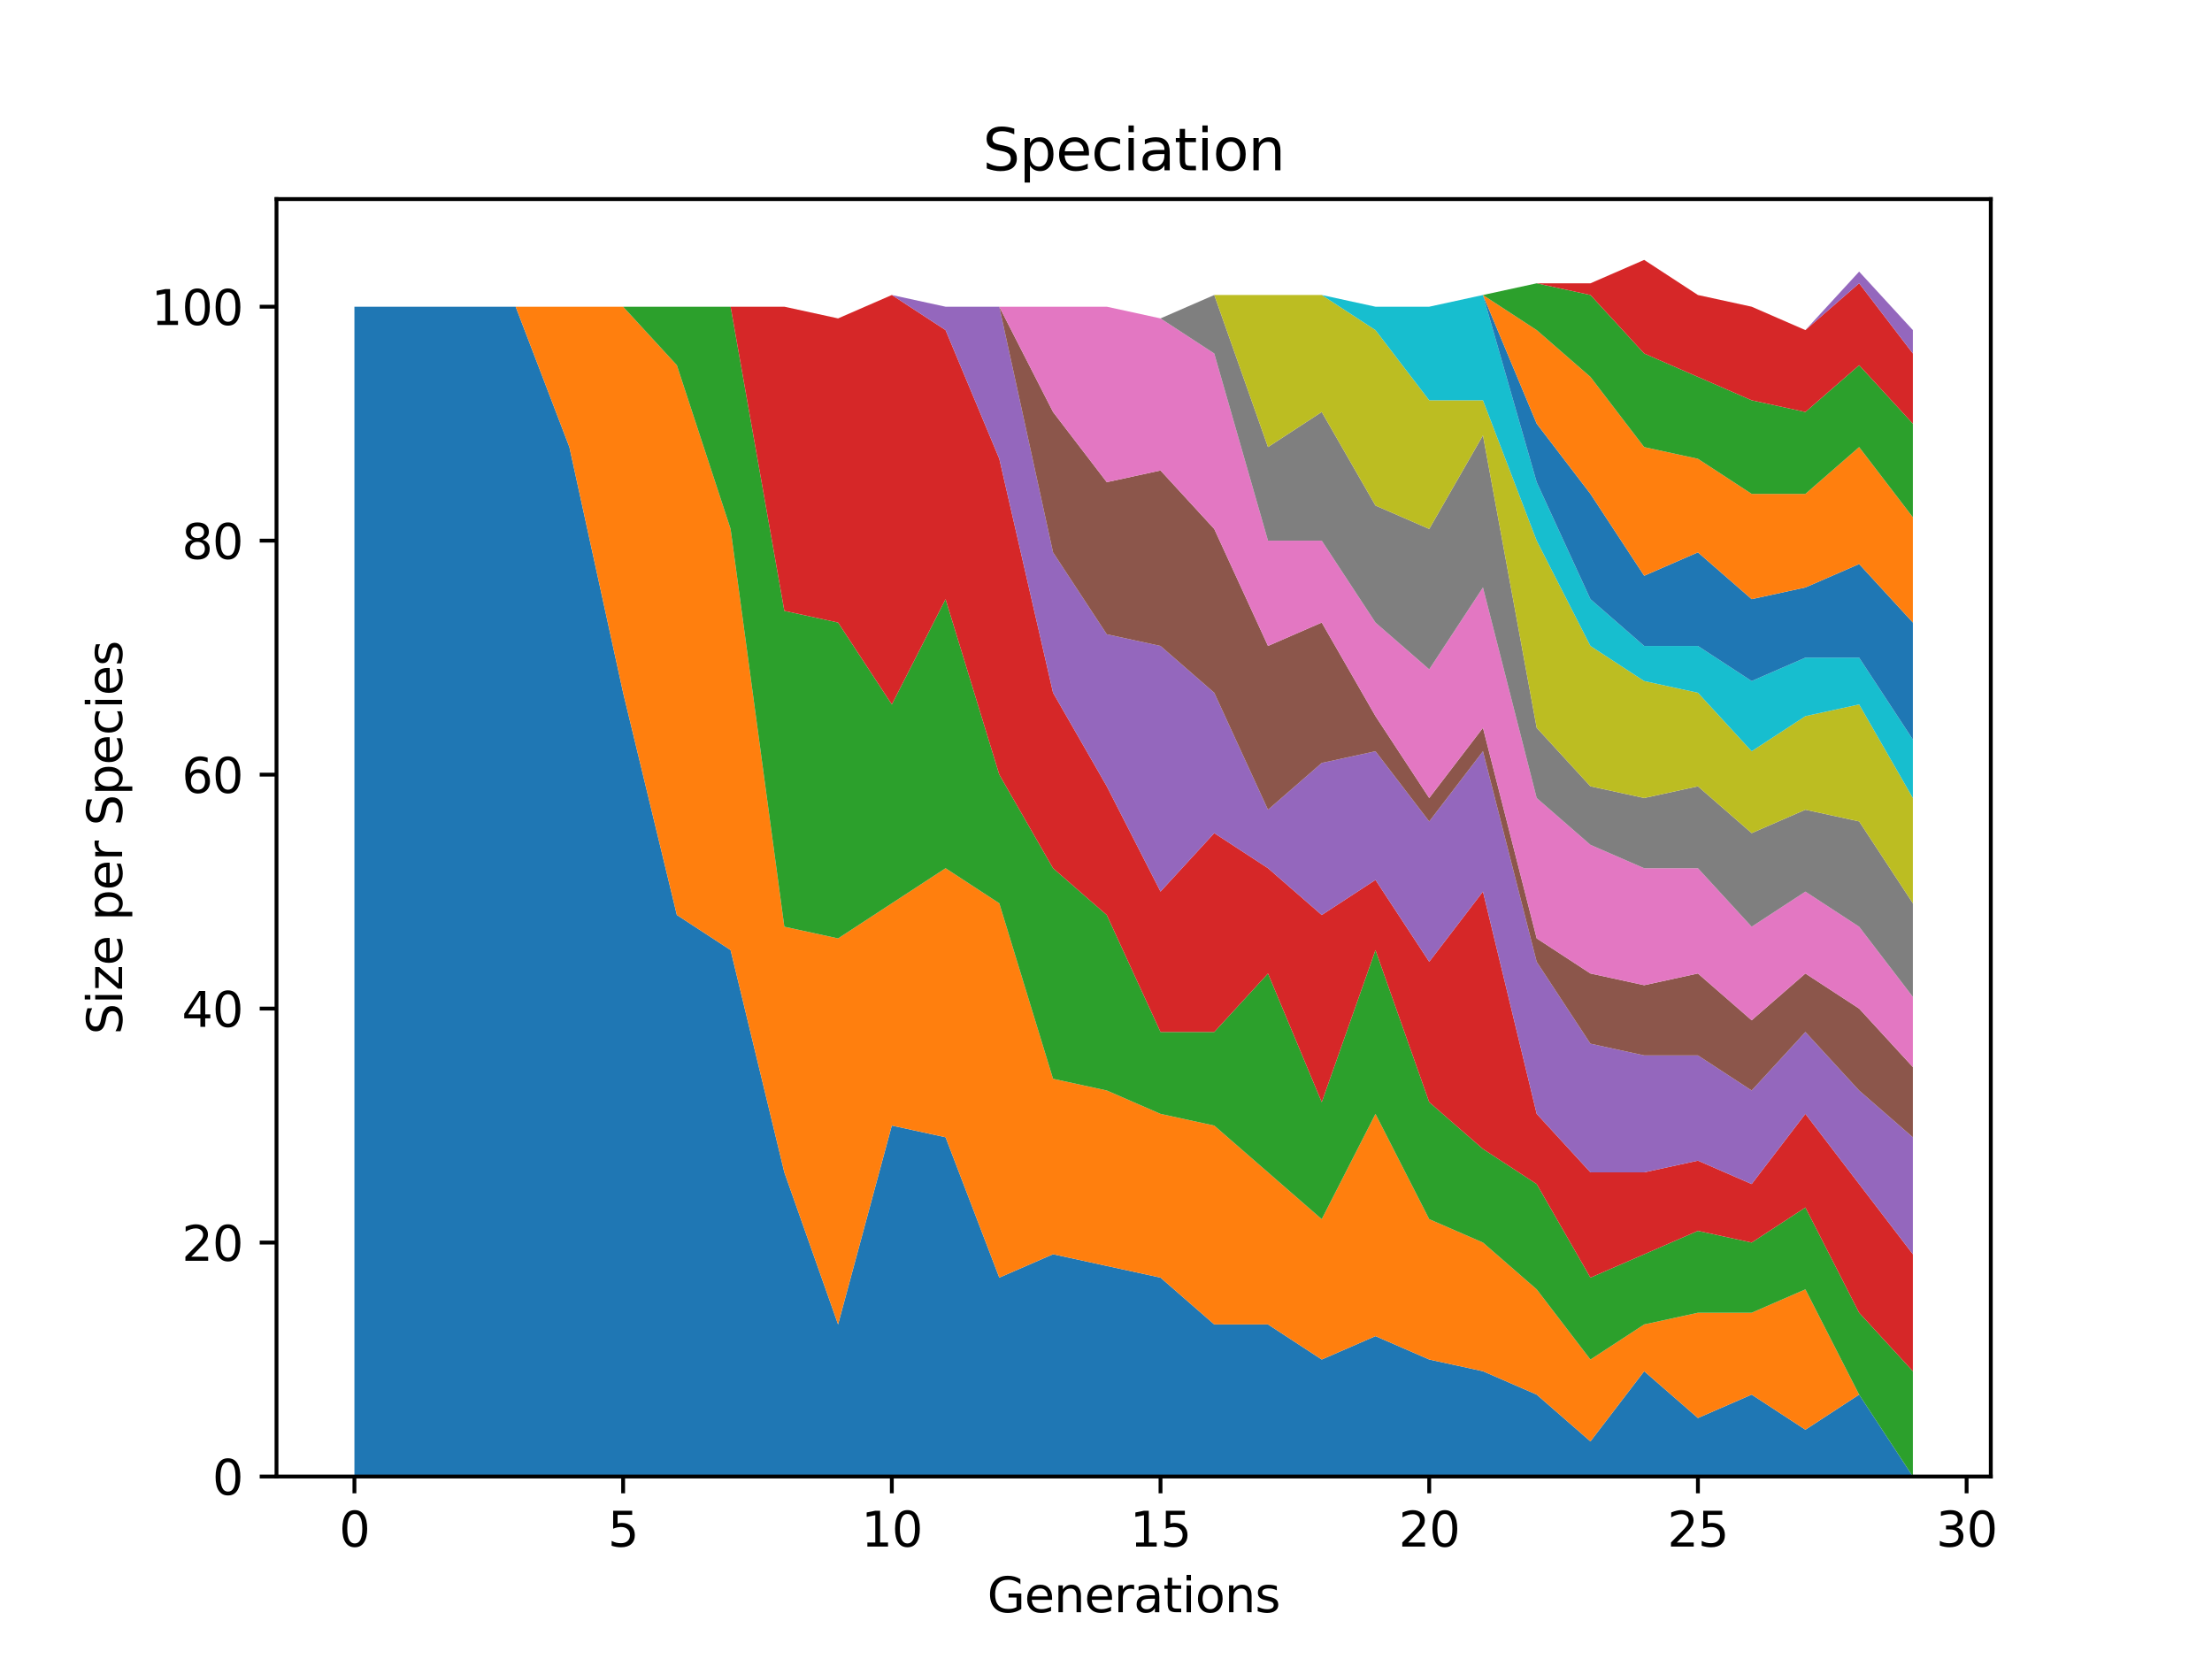 <?xml version="1.0" encoding="utf-8" standalone="no"?>
<!DOCTYPE svg PUBLIC "-//W3C//DTD SVG 1.1//EN"
  "http://www.w3.org/Graphics/SVG/1.1/DTD/svg11.dtd">
<svg height="345.6pt" version="1.1" viewBox="0 0 460.8 345.6" width="460.8pt" xmlns="http://www.w3.org/2000/svg" xmlns:xlink="http://www.w3.org/1999/xlink">
 <defs>
  <style type="text/css">*{stroke-linecap:butt;stroke-linejoin:round;}</style>
 </defs>
 <g id="figure_1">
  <g id="patch_1">
   <path d="M 0 345.6 
L 460.8 345.6 
L 460.8 0 
L 0 0 
z
" style="fill:#ffffff;"/>
  </g>
  <g id="axes_1">
   <g id="patch_2">
    <path d="M 57.6 307.584 
L 414.72 307.584 
L 414.72 41.472 
L 57.6 41.472 
z
" style="fill:#ffffff;"/>
   </g>
   <g id="PolyCollection_1">
    <path clip-path="url(#p9def21b9bf)" d="M 73.833 63.892 
L 73.833 307.584 
L 85.028 307.584 
L 96.223 307.584 
L 107.418 307.584 
L 118.613 307.584 
L 129.808 307.584 
L 141.003 307.584 
L 152.198 307.584 
L 163.393 307.584 
L 174.588 307.584 
L 185.783 307.584 
L 196.978 307.584 
L 208.173 307.584 
L 219.368 307.584 
L 230.563 307.584 
L 241.757 307.584 
L 252.952 307.584 
L 264.147 307.584 
L 275.342 307.584 
L 286.537 307.584 
L 297.732 307.584 
L 308.927 307.584 
L 320.122 307.584 
L 331.317 307.584 
L 342.512 307.584 
L 353.707 307.584 
L 364.902 307.584 
L 376.097 307.584 
L 387.292 307.584 
L 398.487 307.584 
L 398.487 307.584 
L 398.487 307.584 
L 387.292 290.526 
L 376.097 297.836 
L 364.902 290.526 
L 353.707 295.399 
L 342.512 285.652 
L 331.317 300.273 
L 320.122 290.526 
L 308.927 285.652 
L 297.732 283.215 
L 286.537 278.341 
L 275.342 283.215 
L 264.147 275.904 
L 252.952 275.904 
L 241.757 266.156 
L 230.563 263.719 
L 219.368 261.282 
L 208.173 266.156 
L 196.978 236.913 
L 185.783 234.476 
L 174.588 275.904 
L 163.393 244.224 
L 152.198 197.922 
L 141.003 190.612 
L 129.808 144.31 
L 118.613 93.135 
L 107.418 63.892 
L 96.223 63.892 
L 85.028 63.892 
L 73.833 63.892 
z
" style="fill:#1f77b4;"/>
   </g>
   <g id="PolyCollection_2">
    <path clip-path="url(#p9def21b9bf)" d="M 73.833 63.892 
L 73.833 63.892 
L 85.028 63.892 
L 96.223 63.892 
L 107.418 63.892 
L 118.613 93.135 
L 129.808 144.31 
L 141.003 190.612 
L 152.198 197.922 
L 163.393 244.224 
L 174.588 275.904 
L 185.783 234.476 
L 196.978 236.913 
L 208.173 266.156 
L 219.368 261.282 
L 230.563 263.719 
L 241.757 266.156 
L 252.952 275.904 
L 264.147 275.904 
L 275.342 283.215 
L 286.537 278.341 
L 297.732 283.215 
L 308.927 285.652 
L 320.122 290.526 
L 331.317 300.273 
L 342.512 285.652 
L 353.707 295.399 
L 364.902 290.526 
L 376.097 297.836 
L 387.292 290.526 
L 398.487 307.584 
L 398.487 307.584 
L 398.487 307.584 
L 387.292 290.526 
L 376.097 268.593 
L 364.902 273.467 
L 353.707 273.467 
L 342.512 275.904 
L 331.317 283.215 
L 320.122 268.593 
L 308.927 258.846 
L 297.732 253.972 
L 286.537 232.039 
L 275.342 253.972 
L 264.147 244.224 
L 252.952 234.476 
L 241.757 232.039 
L 230.563 227.166 
L 219.368 224.729 
L 208.173 188.175 
L 196.978 180.864 
L 185.783 188.175 
L 174.588 195.486 
L 163.393 193.049 
L 152.198 110.193 
L 141.003 76.076 
L 129.808 63.892 
L 118.613 63.892 
L 107.418 63.892 
L 96.223 63.892 
L 85.028 63.892 
L 73.833 63.892 
z
" style="fill:#ff7f0e;"/>
   </g>
   <g id="PolyCollection_3">
    <path clip-path="url(#p9def21b9bf)" d="M 73.833 63.892 
L 73.833 63.892 
L 85.028 63.892 
L 96.223 63.892 
L 107.418 63.892 
L 118.613 63.892 
L 129.808 63.892 
L 141.003 76.076 
L 152.198 110.193 
L 163.393 193.049 
L 174.588 195.486 
L 185.783 188.175 
L 196.978 180.864 
L 208.173 188.175 
L 219.368 224.729 
L 230.563 227.166 
L 241.757 232.039 
L 252.952 234.476 
L 264.147 244.224 
L 275.342 253.972 
L 286.537 232.039 
L 297.732 253.972 
L 308.927 258.846 
L 320.122 268.593 
L 331.317 283.215 
L 342.512 275.904 
L 353.707 273.467 
L 364.902 273.467 
L 376.097 268.593 
L 387.292 290.526 
L 398.487 307.584 
L 398.487 285.652 
L 398.487 285.652 
L 387.292 273.467 
L 376.097 251.535 
L 364.902 258.846 
L 353.707 256.409 
L 342.512 261.282 
L 331.317 266.156 
L 320.122 246.661 
L 308.927 239.35 
L 297.732 229.602 
L 286.537 197.922 
L 275.342 229.602 
L 264.147 202.796 
L 252.952 214.981 
L 241.757 214.981 
L 230.563 190.612 
L 219.368 180.864 
L 208.173 161.369 
L 196.978 124.815 
L 185.783 146.747 
L 174.588 129.689 
L 163.393 127.252 
L 152.198 63.892 
L 141.003 63.892 
L 129.808 63.892 
L 118.613 63.892 
L 107.418 63.892 
L 96.223 63.892 
L 85.028 63.892 
L 73.833 63.892 
z
" style="fill:#2ca02c;"/>
   </g>
   <g id="PolyCollection_4">
    <path clip-path="url(#p9def21b9bf)" d="M 73.833 63.892 
L 73.833 63.892 
L 85.028 63.892 
L 96.223 63.892 
L 107.418 63.892 
L 118.613 63.892 
L 129.808 63.892 
L 141.003 63.892 
L 152.198 63.892 
L 163.393 127.252 
L 174.588 129.689 
L 185.783 146.747 
L 196.978 124.815 
L 208.173 161.369 
L 219.368 180.864 
L 230.563 190.612 
L 241.757 214.981 
L 252.952 214.981 
L 264.147 202.796 
L 275.342 229.602 
L 286.537 197.922 
L 297.732 229.602 
L 308.927 239.35 
L 320.122 246.661 
L 331.317 266.156 
L 342.512 261.282 
L 353.707 256.409 
L 364.902 258.846 
L 376.097 251.535 
L 387.292 273.467 
L 398.487 285.652 
L 398.487 261.282 
L 398.487 261.282 
L 387.292 246.661 
L 376.097 232.039 
L 364.902 246.661 
L 353.707 241.787 
L 342.512 244.224 
L 331.317 244.224 
L 320.122 232.039 
L 308.927 185.738 
L 297.732 200.359 
L 286.537 183.301 
L 275.342 190.612 
L 264.147 180.864 
L 252.952 173.553 
L 241.757 185.738 
L 230.563 163.806 
L 219.368 144.31 
L 208.173 95.572 
L 196.978 68.766 
L 185.783 61.455 
L 174.588 66.329 
L 163.393 63.892 
L 152.198 63.892 
L 141.003 63.892 
L 129.808 63.892 
L 118.613 63.892 
L 107.418 63.892 
L 96.223 63.892 
L 85.028 63.892 
L 73.833 63.892 
z
" style="fill:#d62728;"/>
   </g>
   <g id="PolyCollection_5">
    <path clip-path="url(#p9def21b9bf)" d="M 73.833 63.892 
L 73.833 63.892 
L 85.028 63.892 
L 96.223 63.892 
L 107.418 63.892 
L 118.613 63.892 
L 129.808 63.892 
L 141.003 63.892 
L 152.198 63.892 
L 163.393 63.892 
L 174.588 66.329 
L 185.783 61.455 
L 196.978 68.766 
L 208.173 95.572 
L 219.368 144.31 
L 230.563 163.806 
L 241.757 185.738 
L 252.952 173.553 
L 264.147 180.864 
L 275.342 190.612 
L 286.537 183.301 
L 297.732 200.359 
L 308.927 185.738 
L 320.122 232.039 
L 331.317 244.224 
L 342.512 244.224 
L 353.707 241.787 
L 364.902 246.661 
L 376.097 232.039 
L 387.292 246.661 
L 398.487 261.282 
L 398.487 236.913 
L 398.487 236.913 
L 387.292 227.166 
L 376.097 214.981 
L 364.902 227.166 
L 353.707 219.855 
L 342.512 219.855 
L 331.317 217.418 
L 320.122 200.359 
L 308.927 156.495 
L 297.732 171.116 
L 286.537 156.495 
L 275.342 158.932 
L 264.147 168.679 
L 252.952 144.31 
L 241.757 134.562 
L 230.563 132.126 
L 219.368 115.067 
L 208.173 63.892 
L 196.978 63.892 
L 185.783 61.455 
L 174.588 66.329 
L 163.393 63.892 
L 152.198 63.892 
L 141.003 63.892 
L 129.808 63.892 
L 118.613 63.892 
L 107.418 63.892 
L 96.223 63.892 
L 85.028 63.892 
L 73.833 63.892 
z
" style="fill:#9467bd;"/>
   </g>
   <g id="PolyCollection_6">
    <path clip-path="url(#p9def21b9bf)" d="M 73.833 63.892 
L 73.833 63.892 
L 85.028 63.892 
L 96.223 63.892 
L 107.418 63.892 
L 118.613 63.892 
L 129.808 63.892 
L 141.003 63.892 
L 152.198 63.892 
L 163.393 63.892 
L 174.588 66.329 
L 185.783 61.455 
L 196.978 63.892 
L 208.173 63.892 
L 219.368 115.067 
L 230.563 132.126 
L 241.757 134.562 
L 252.952 144.31 
L 264.147 168.679 
L 275.342 158.932 
L 286.537 156.495 
L 297.732 171.116 
L 308.927 156.495 
L 320.122 200.359 
L 331.317 217.418 
L 342.512 219.855 
L 353.707 219.855 
L 364.902 227.166 
L 376.097 214.981 
L 387.292 227.166 
L 398.487 236.913 
L 398.487 222.292 
L 398.487 222.292 
L 387.292 210.107 
L 376.097 202.796 
L 364.902 212.544 
L 353.707 202.796 
L 342.512 205.233 
L 331.317 202.796 
L 320.122 195.486 
L 308.927 151.621 
L 297.732 166.242 
L 286.537 149.184 
L 275.342 129.689 
L 264.147 134.562 
L 252.952 110.193 
L 241.757 98.009 
L 230.563 100.446 
L 219.368 85.824 
L 208.173 63.892 
L 196.978 63.892 
L 185.783 61.455 
L 174.588 66.329 
L 163.393 63.892 
L 152.198 63.892 
L 141.003 63.892 
L 129.808 63.892 
L 118.613 63.892 
L 107.418 63.892 
L 96.223 63.892 
L 85.028 63.892 
L 73.833 63.892 
z
" style="fill:#8c564b;"/>
   </g>
   <g id="PolyCollection_7">
    <path clip-path="url(#p9def21b9bf)" d="M 73.833 63.892 
L 73.833 63.892 
L 85.028 63.892 
L 96.223 63.892 
L 107.418 63.892 
L 118.613 63.892 
L 129.808 63.892 
L 141.003 63.892 
L 152.198 63.892 
L 163.393 63.892 
L 174.588 66.329 
L 185.783 61.455 
L 196.978 63.892 
L 208.173 63.892 
L 219.368 85.824 
L 230.563 100.446 
L 241.757 98.009 
L 252.952 110.193 
L 264.147 134.562 
L 275.342 129.689 
L 286.537 149.184 
L 297.732 166.242 
L 308.927 151.621 
L 320.122 195.486 
L 331.317 202.796 
L 342.512 205.233 
L 353.707 202.796 
L 364.902 212.544 
L 376.097 202.796 
L 387.292 210.107 
L 398.487 222.292 
L 398.487 207.67 
L 398.487 207.67 
L 387.292 193.049 
L 376.097 185.738 
L 364.902 193.049 
L 353.707 180.864 
L 342.512 180.864 
L 331.317 175.99 
L 320.122 166.242 
L 308.927 122.378 
L 297.732 139.436 
L 286.537 129.689 
L 275.342 112.63 
L 264.147 112.63 
L 252.952 73.639 
L 241.757 66.329 
L 230.563 63.892 
L 219.368 63.892 
L 208.173 63.892 
L 196.978 63.892 
L 185.783 61.455 
L 174.588 66.329 
L 163.393 63.892 
L 152.198 63.892 
L 141.003 63.892 
L 129.808 63.892 
L 118.613 63.892 
L 107.418 63.892 
L 96.223 63.892 
L 85.028 63.892 
L 73.833 63.892 
z
" style="fill:#e377c2;"/>
   </g>
   <g id="PolyCollection_8">
    <path clip-path="url(#p9def21b9bf)" d="M 73.833 63.892 
L 73.833 63.892 
L 85.028 63.892 
L 96.223 63.892 
L 107.418 63.892 
L 118.613 63.892 
L 129.808 63.892 
L 141.003 63.892 
L 152.198 63.892 
L 163.393 63.892 
L 174.588 66.329 
L 185.783 61.455 
L 196.978 63.892 
L 208.173 63.892 
L 219.368 63.892 
L 230.563 63.892 
L 241.757 66.329 
L 252.952 73.639 
L 264.147 112.63 
L 275.342 112.63 
L 286.537 129.689 
L 297.732 139.436 
L 308.927 122.378 
L 320.122 166.242 
L 331.317 175.99 
L 342.512 180.864 
L 353.707 180.864 
L 364.902 193.049 
L 376.097 185.738 
L 387.292 193.049 
L 398.487 207.67 
L 398.487 188.175 
L 398.487 188.175 
L 387.292 171.116 
L 376.097 168.679 
L 364.902 173.553 
L 353.707 163.806 
L 342.512 166.242 
L 331.317 163.806 
L 320.122 151.621 
L 308.927 90.698 
L 297.732 110.193 
L 286.537 105.319 
L 275.342 85.824 
L 264.147 93.135 
L 252.952 61.455 
L 241.757 66.329 
L 230.563 63.892 
L 219.368 63.892 
L 208.173 63.892 
L 196.978 63.892 
L 185.783 61.455 
L 174.588 66.329 
L 163.393 63.892 
L 152.198 63.892 
L 141.003 63.892 
L 129.808 63.892 
L 118.613 63.892 
L 107.418 63.892 
L 96.223 63.892 
L 85.028 63.892 
L 73.833 63.892 
z
" style="fill:#7f7f7f;"/>
   </g>
   <g id="PolyCollection_9">
    <path clip-path="url(#p9def21b9bf)" d="M 73.833 63.892 
L 73.833 63.892 
L 85.028 63.892 
L 96.223 63.892 
L 107.418 63.892 
L 118.613 63.892 
L 129.808 63.892 
L 141.003 63.892 
L 152.198 63.892 
L 163.393 63.892 
L 174.588 66.329 
L 185.783 61.455 
L 196.978 63.892 
L 208.173 63.892 
L 219.368 63.892 
L 230.563 63.892 
L 241.757 66.329 
L 252.952 61.455 
L 264.147 93.135 
L 275.342 85.824 
L 286.537 105.319 
L 297.732 110.193 
L 308.927 90.698 
L 320.122 151.621 
L 331.317 163.806 
L 342.512 166.242 
L 353.707 163.806 
L 364.902 173.553 
L 376.097 168.679 
L 387.292 171.116 
L 398.487 188.175 
L 398.487 166.242 
L 398.487 166.242 
L 387.292 146.747 
L 376.097 149.184 
L 364.902 156.495 
L 353.707 144.31 
L 342.512 141.873 
L 331.317 134.562 
L 320.122 112.63 
L 308.927 83.387 
L 297.732 83.387 
L 286.537 68.766 
L 275.342 61.455 
L 264.147 61.455 
L 252.952 61.455 
L 241.757 66.329 
L 230.563 63.892 
L 219.368 63.892 
L 208.173 63.892 
L 196.978 63.892 
L 185.783 61.455 
L 174.588 66.329 
L 163.393 63.892 
L 152.198 63.892 
L 141.003 63.892 
L 129.808 63.892 
L 118.613 63.892 
L 107.418 63.892 
L 96.223 63.892 
L 85.028 63.892 
L 73.833 63.892 
z
" style="fill:#bcbd22;"/>
   </g>
   <g id="PolyCollection_10">
    <path clip-path="url(#p9def21b9bf)" d="M 73.833 63.892 
L 73.833 63.892 
L 85.028 63.892 
L 96.223 63.892 
L 107.418 63.892 
L 118.613 63.892 
L 129.808 63.892 
L 141.003 63.892 
L 152.198 63.892 
L 163.393 63.892 
L 174.588 66.329 
L 185.783 61.455 
L 196.978 63.892 
L 208.173 63.892 
L 219.368 63.892 
L 230.563 63.892 
L 241.757 66.329 
L 252.952 61.455 
L 264.147 61.455 
L 275.342 61.455 
L 286.537 68.766 
L 297.732 83.387 
L 308.927 83.387 
L 320.122 112.63 
L 331.317 134.562 
L 342.512 141.873 
L 353.707 144.31 
L 364.902 156.495 
L 376.097 149.184 
L 387.292 146.747 
L 398.487 166.242 
L 398.487 154.058 
L 398.487 154.058 
L 387.292 136.999 
L 376.097 136.999 
L 364.902 141.873 
L 353.707 134.562 
L 342.512 134.562 
L 331.317 124.815 
L 320.122 100.446 
L 308.927 61.455 
L 297.732 63.892 
L 286.537 63.892 
L 275.342 61.455 
L 264.147 61.455 
L 252.952 61.455 
L 241.757 66.329 
L 230.563 63.892 
L 219.368 63.892 
L 208.173 63.892 
L 196.978 63.892 
L 185.783 61.455 
L 174.588 66.329 
L 163.393 63.892 
L 152.198 63.892 
L 141.003 63.892 
L 129.808 63.892 
L 118.613 63.892 
L 107.418 63.892 
L 96.223 63.892 
L 85.028 63.892 
L 73.833 63.892 
z
" style="fill:#17becf;"/>
   </g>
   <g id="PolyCollection_11">
    <path clip-path="url(#p9def21b9bf)" d="M 73.833 63.892 
L 73.833 63.892 
L 85.028 63.892 
L 96.223 63.892 
L 107.418 63.892 
L 118.613 63.892 
L 129.808 63.892 
L 141.003 63.892 
L 152.198 63.892 
L 163.393 63.892 
L 174.588 66.329 
L 185.783 61.455 
L 196.978 63.892 
L 208.173 63.892 
L 219.368 63.892 
L 230.563 63.892 
L 241.757 66.329 
L 252.952 61.455 
L 264.147 61.455 
L 275.342 61.455 
L 286.537 63.892 
L 297.732 63.892 
L 308.927 61.455 
L 320.122 100.446 
L 331.317 124.815 
L 342.512 134.562 
L 353.707 134.562 
L 364.902 141.873 
L 376.097 136.999 
L 387.292 136.999 
L 398.487 154.058 
L 398.487 129.689 
L 398.487 129.689 
L 387.292 117.504 
L 376.097 122.378 
L 364.902 124.815 
L 353.707 115.067 
L 342.512 119.941 
L 331.317 102.882 
L 320.122 88.261 
L 308.927 61.455 
L 297.732 63.892 
L 286.537 63.892 
L 275.342 61.455 
L 264.147 61.455 
L 252.952 61.455 
L 241.757 66.329 
L 230.563 63.892 
L 219.368 63.892 
L 208.173 63.892 
L 196.978 63.892 
L 185.783 61.455 
L 174.588 66.329 
L 163.393 63.892 
L 152.198 63.892 
L 141.003 63.892 
L 129.808 63.892 
L 118.613 63.892 
L 107.418 63.892 
L 96.223 63.892 
L 85.028 63.892 
L 73.833 63.892 
z
" style="fill:#1f77b4;"/>
   </g>
   <g id="PolyCollection_12">
    <path clip-path="url(#p9def21b9bf)" d="M 73.833 63.892 
L 73.833 63.892 
L 85.028 63.892 
L 96.223 63.892 
L 107.418 63.892 
L 118.613 63.892 
L 129.808 63.892 
L 141.003 63.892 
L 152.198 63.892 
L 163.393 63.892 
L 174.588 66.329 
L 185.783 61.455 
L 196.978 63.892 
L 208.173 63.892 
L 219.368 63.892 
L 230.563 63.892 
L 241.757 66.329 
L 252.952 61.455 
L 264.147 61.455 
L 275.342 61.455 
L 286.537 63.892 
L 297.732 63.892 
L 308.927 61.455 
L 320.122 88.261 
L 331.317 102.882 
L 342.512 119.941 
L 353.707 115.067 
L 364.902 124.815 
L 376.097 122.378 
L 387.292 117.504 
L 398.487 129.689 
L 398.487 107.756 
L 398.487 107.756 
L 387.292 93.135 
L 376.097 102.882 
L 364.902 102.882 
L 353.707 95.572 
L 342.512 93.135 
L 331.317 78.513 
L 320.122 68.766 
L 308.927 61.455 
L 297.732 63.892 
L 286.537 63.892 
L 275.342 61.455 
L 264.147 61.455 
L 252.952 61.455 
L 241.757 66.329 
L 230.563 63.892 
L 219.368 63.892 
L 208.173 63.892 
L 196.978 63.892 
L 185.783 61.455 
L 174.588 66.329 
L 163.393 63.892 
L 152.198 63.892 
L 141.003 63.892 
L 129.808 63.892 
L 118.613 63.892 
L 107.418 63.892 
L 96.223 63.892 
L 85.028 63.892 
L 73.833 63.892 
z
" style="fill:#ff7f0e;"/>
   </g>
   <g id="PolyCollection_13">
    <path clip-path="url(#p9def21b9bf)" d="M 73.833 63.892 
L 73.833 63.892 
L 85.028 63.892 
L 96.223 63.892 
L 107.418 63.892 
L 118.613 63.892 
L 129.808 63.892 
L 141.003 63.892 
L 152.198 63.892 
L 163.393 63.892 
L 174.588 66.329 
L 185.783 61.455 
L 196.978 63.892 
L 208.173 63.892 
L 219.368 63.892 
L 230.563 63.892 
L 241.757 66.329 
L 252.952 61.455 
L 264.147 61.455 
L 275.342 61.455 
L 286.537 63.892 
L 297.732 63.892 
L 308.927 61.455 
L 320.122 68.766 
L 331.317 78.513 
L 342.512 93.135 
L 353.707 95.572 
L 364.902 102.882 
L 376.097 102.882 
L 387.292 93.135 
L 398.487 107.756 
L 398.487 88.261 
L 398.487 88.261 
L 387.292 76.076 
L 376.097 85.824 
L 364.902 83.387 
L 353.707 78.513 
L 342.512 73.639 
L 331.317 61.455 
L 320.122 59.018 
L 308.927 61.455 
L 297.732 63.892 
L 286.537 63.892 
L 275.342 61.455 
L 264.147 61.455 
L 252.952 61.455 
L 241.757 66.329 
L 230.563 63.892 
L 219.368 63.892 
L 208.173 63.892 
L 196.978 63.892 
L 185.783 61.455 
L 174.588 66.329 
L 163.393 63.892 
L 152.198 63.892 
L 141.003 63.892 
L 129.808 63.892 
L 118.613 63.892 
L 107.418 63.892 
L 96.223 63.892 
L 85.028 63.892 
L 73.833 63.892 
z
" style="fill:#2ca02c;"/>
   </g>
   <g id="PolyCollection_14">
    <path clip-path="url(#p9def21b9bf)" d="M 73.833 63.892 
L 73.833 63.892 
L 85.028 63.892 
L 96.223 63.892 
L 107.418 63.892 
L 118.613 63.892 
L 129.808 63.892 
L 141.003 63.892 
L 152.198 63.892 
L 163.393 63.892 
L 174.588 66.329 
L 185.783 61.455 
L 196.978 63.892 
L 208.173 63.892 
L 219.368 63.892 
L 230.563 63.892 
L 241.757 66.329 
L 252.952 61.455 
L 264.147 61.455 
L 275.342 61.455 
L 286.537 63.892 
L 297.732 63.892 
L 308.927 61.455 
L 320.122 59.018 
L 331.317 61.455 
L 342.512 73.639 
L 353.707 78.513 
L 364.902 83.387 
L 376.097 85.824 
L 387.292 76.076 
L 398.487 88.261 
L 398.487 73.639 
L 398.487 73.639 
L 387.292 59.018 
L 376.097 68.766 
L 364.902 63.892 
L 353.707 61.455 
L 342.512 54.144 
L 331.317 59.018 
L 320.122 59.018 
L 308.927 61.455 
L 297.732 63.892 
L 286.537 63.892 
L 275.342 61.455 
L 264.147 61.455 
L 252.952 61.455 
L 241.757 66.329 
L 230.563 63.892 
L 219.368 63.892 
L 208.173 63.892 
L 196.978 63.892 
L 185.783 61.455 
L 174.588 66.329 
L 163.393 63.892 
L 152.198 63.892 
L 141.003 63.892 
L 129.808 63.892 
L 118.613 63.892 
L 107.418 63.892 
L 96.223 63.892 
L 85.028 63.892 
L 73.833 63.892 
z
" style="fill:#d62728;"/>
   </g>
   <g id="PolyCollection_15">
    <path clip-path="url(#p9def21b9bf)" d="M 73.833 63.892 
L 73.833 63.892 
L 85.028 63.892 
L 96.223 63.892 
L 107.418 63.892 
L 118.613 63.892 
L 129.808 63.892 
L 141.003 63.892 
L 152.198 63.892 
L 163.393 63.892 
L 174.588 66.329 
L 185.783 61.455 
L 196.978 63.892 
L 208.173 63.892 
L 219.368 63.892 
L 230.563 63.892 
L 241.757 66.329 
L 252.952 61.455 
L 264.147 61.455 
L 275.342 61.455 
L 286.537 63.892 
L 297.732 63.892 
L 308.927 61.455 
L 320.122 59.018 
L 331.317 59.018 
L 342.512 54.144 
L 353.707 61.455 
L 364.902 63.892 
L 376.097 68.766 
L 387.292 59.018 
L 398.487 73.639 
L 398.487 68.766 
L 398.487 68.766 
L 387.292 56.581 
L 376.097 68.766 
L 364.902 63.892 
L 353.707 61.455 
L 342.512 54.144 
L 331.317 59.018 
L 320.122 59.018 
L 308.927 61.455 
L 297.732 63.892 
L 286.537 63.892 
L 275.342 61.455 
L 264.147 61.455 
L 252.952 61.455 
L 241.757 66.329 
L 230.563 63.892 
L 219.368 63.892 
L 208.173 63.892 
L 196.978 63.892 
L 185.783 61.455 
L 174.588 66.329 
L 163.393 63.892 
L 152.198 63.892 
L 141.003 63.892 
L 129.808 63.892 
L 118.613 63.892 
L 107.418 63.892 
L 96.223 63.892 
L 85.028 63.892 
L 73.833 63.892 
z
" style="fill:#9467bd;"/>
   </g>
   <g id="matplotlib.axis_1">
    <g id="xtick_1">
     <g id="line2d_1">
      <defs>
       <path d="M 0 0 
L 0 3.5 
" id="m7004accdcf" style="stroke:#000000;stroke-width:0.8;"/>
      </defs>
      <g>
       <use style="stroke:#000000;stroke-width:0.8;" x="73.833" xlink:href="#m7004accdcf" y="307.584"/>
      </g>
     </g>
     <g id="text_1">
      <!-- 0 -->
      <g transform="translate(70.651 322.182)scale(0.1 -0.1)">
       <defs>
        <path d="M 2034 4250 
Q 1547 4250 1301 3770 
Q 1056 3291 1056 2328 
Q 1056 1369 1301 889 
Q 1547 409 2034 409 
Q 2525 409 2770 889 
Q 3016 1369 3016 2328 
Q 3016 3291 2770 3770 
Q 2525 4250 2034 4250 
z
M 2034 4750 
Q 2819 4750 3233 4129 
Q 3647 3509 3647 2328 
Q 3647 1150 3233 529 
Q 2819 -91 2034 -91 
Q 1250 -91 836 529 
Q 422 1150 422 2328 
Q 422 3509 836 4129 
Q 1250 4750 2034 4750 
z
" id="DejaVuSans-30" transform="scale(0.016)"/>
       </defs>
       <use xlink:href="#DejaVuSans-30"/>
      </g>
     </g>
    </g>
    <g id="xtick_2">
     <g id="line2d_2">
      <g>
       <use style="stroke:#000000;stroke-width:0.8;" x="129.808" xlink:href="#m7004accdcf" y="307.584"/>
      </g>
     </g>
     <g id="text_2">
      <!-- 5 -->
      <g transform="translate(126.626 322.182)scale(0.1 -0.1)">
       <defs>
        <path d="M 691 4666 
L 3169 4666 
L 3169 4134 
L 1269 4134 
L 1269 2991 
Q 1406 3038 1543 3061 
Q 1681 3084 1819 3084 
Q 2600 3084 3056 2656 
Q 3513 2228 3513 1497 
Q 3513 744 3044 326 
Q 2575 -91 1722 -91 
Q 1428 -91 1123 -41 
Q 819 9 494 109 
L 494 744 
Q 775 591 1075 516 
Q 1375 441 1709 441 
Q 2250 441 2565 725 
Q 2881 1009 2881 1497 
Q 2881 1984 2565 2268 
Q 2250 2553 1709 2553 
Q 1456 2553 1204 2497 
Q 953 2441 691 2322 
L 691 4666 
z
" id="DejaVuSans-35" transform="scale(0.016)"/>
       </defs>
       <use xlink:href="#DejaVuSans-35"/>
      </g>
     </g>
    </g>
    <g id="xtick_3">
     <g id="line2d_3">
      <g>
       <use style="stroke:#000000;stroke-width:0.8;" x="185.783" xlink:href="#m7004accdcf" y="307.584"/>
      </g>
     </g>
     <g id="text_3">
      <!-- 10 -->
      <g transform="translate(179.42 322.182)scale(0.1 -0.1)">
       <defs>
        <path d="M 794 531 
L 1825 531 
L 1825 4091 
L 703 3866 
L 703 4441 
L 1819 4666 
L 2450 4666 
L 2450 531 
L 3481 531 
L 3481 0 
L 794 0 
L 794 531 
z
" id="DejaVuSans-31" transform="scale(0.016)"/>
       </defs>
       <use xlink:href="#DejaVuSans-31"/>
       <use x="63.623" xlink:href="#DejaVuSans-30"/>
      </g>
     </g>
    </g>
    <g id="xtick_4">
     <g id="line2d_4">
      <g>
       <use style="stroke:#000000;stroke-width:0.8;" x="241.757" xlink:href="#m7004accdcf" y="307.584"/>
      </g>
     </g>
     <g id="text_4">
      <!-- 15 -->
      <g transform="translate(235.395 322.182)scale(0.1 -0.1)">
       <use xlink:href="#DejaVuSans-31"/>
       <use x="63.623" xlink:href="#DejaVuSans-35"/>
      </g>
     </g>
    </g>
    <g id="xtick_5">
     <g id="line2d_5">
      <g>
       <use style="stroke:#000000;stroke-width:0.8;" x="297.732" xlink:href="#m7004accdcf" y="307.584"/>
      </g>
     </g>
     <g id="text_5">
      <!-- 20 -->
      <g transform="translate(291.37 322.182)scale(0.1 -0.1)">
       <defs>
        <path d="M 1228 531 
L 3431 531 
L 3431 0 
L 469 0 
L 469 531 
Q 828 903 1448 1529 
Q 2069 2156 2228 2338 
Q 2531 2678 2651 2914 
Q 2772 3150 2772 3378 
Q 2772 3750 2511 3984 
Q 2250 4219 1831 4219 
Q 1534 4219 1204 4116 
Q 875 4013 500 3803 
L 500 4441 
Q 881 4594 1212 4672 
Q 1544 4750 1819 4750 
Q 2544 4750 2975 4387 
Q 3406 4025 3406 3419 
Q 3406 3131 3298 2873 
Q 3191 2616 2906 2266 
Q 2828 2175 2409 1742 
Q 1991 1309 1228 531 
z
" id="DejaVuSans-32" transform="scale(0.016)"/>
       </defs>
       <use xlink:href="#DejaVuSans-32"/>
       <use x="63.623" xlink:href="#DejaVuSans-30"/>
      </g>
     </g>
    </g>
    <g id="xtick_6">
     <g id="line2d_6">
      <g>
       <use style="stroke:#000000;stroke-width:0.8;" x="353.707" xlink:href="#m7004accdcf" y="307.584"/>
      </g>
     </g>
     <g id="text_6">
      <!-- 25 -->
      <g transform="translate(347.345 322.182)scale(0.1 -0.1)">
       <use xlink:href="#DejaVuSans-32"/>
       <use x="63.623" xlink:href="#DejaVuSans-35"/>
      </g>
     </g>
    </g>
    <g id="xtick_7">
     <g id="line2d_7">
      <g>
       <use style="stroke:#000000;stroke-width:0.8;" x="409.682" xlink:href="#m7004accdcf" y="307.584"/>
      </g>
     </g>
     <g id="text_7">
      <!-- 30 -->
      <g transform="translate(403.32 322.182)scale(0.1 -0.1)">
       <defs>
        <path d="M 2597 2516 
Q 3050 2419 3304 2112 
Q 3559 1806 3559 1356 
Q 3559 666 3084 287 
Q 2609 -91 1734 -91 
Q 1441 -91 1130 -33 
Q 819 25 488 141 
L 488 750 
Q 750 597 1062 519 
Q 1375 441 1716 441 
Q 2309 441 2620 675 
Q 2931 909 2931 1356 
Q 2931 1769 2642 2001 
Q 2353 2234 1838 2234 
L 1294 2234 
L 1294 2753 
L 1863 2753 
Q 2328 2753 2575 2939 
Q 2822 3125 2822 3475 
Q 2822 3834 2567 4026 
Q 2313 4219 1838 4219 
Q 1578 4219 1281 4162 
Q 984 4106 628 3988 
L 628 4550 
Q 988 4650 1302 4700 
Q 1616 4750 1894 4750 
Q 2613 4750 3031 4423 
Q 3450 4097 3450 3541 
Q 3450 3153 3228 2886 
Q 3006 2619 2597 2516 
z
" id="DejaVuSans-33" transform="scale(0.016)"/>
       </defs>
       <use xlink:href="#DejaVuSans-33"/>
       <use x="63.623" xlink:href="#DejaVuSans-30"/>
      </g>
     </g>
    </g>
    <g id="text_8">
     <!-- Generations -->
     <g transform="translate(205.662 335.861)scale(0.1 -0.1)">
      <defs>
       <path d="M 3809 666 
L 3809 1919 
L 2778 1919 
L 2778 2438 
L 4434 2438 
L 4434 434 
Q 4069 175 3628 42 
Q 3188 -91 2688 -91 
Q 1594 -91 976 548 
Q 359 1188 359 2328 
Q 359 3472 976 4111 
Q 1594 4750 2688 4750 
Q 3144 4750 3555 4637 
Q 3966 4525 4313 4306 
L 4313 3634 
Q 3963 3931 3569 4081 
Q 3175 4231 2741 4231 
Q 1884 4231 1454 3753 
Q 1025 3275 1025 2328 
Q 1025 1384 1454 906 
Q 1884 428 2741 428 
Q 3075 428 3337 486 
Q 3600 544 3809 666 
z
" id="DejaVuSans-47" transform="scale(0.016)"/>
       <path d="M 3597 1894 
L 3597 1613 
L 953 1613 
Q 991 1019 1311 708 
Q 1631 397 2203 397 
Q 2534 397 2845 478 
Q 3156 559 3463 722 
L 3463 178 
Q 3153 47 2828 -22 
Q 2503 -91 2169 -91 
Q 1331 -91 842 396 
Q 353 884 353 1716 
Q 353 2575 817 3079 
Q 1281 3584 2069 3584 
Q 2775 3584 3186 3129 
Q 3597 2675 3597 1894 
z
M 3022 2063 
Q 3016 2534 2758 2815 
Q 2500 3097 2075 3097 
Q 1594 3097 1305 2825 
Q 1016 2553 972 2059 
L 3022 2063 
z
" id="DejaVuSans-65" transform="scale(0.016)"/>
       <path d="M 3513 2113 
L 3513 0 
L 2938 0 
L 2938 2094 
Q 2938 2591 2744 2837 
Q 2550 3084 2163 3084 
Q 1697 3084 1428 2787 
Q 1159 2491 1159 1978 
L 1159 0 
L 581 0 
L 581 3500 
L 1159 3500 
L 1159 2956 
Q 1366 3272 1645 3428 
Q 1925 3584 2291 3584 
Q 2894 3584 3203 3211 
Q 3513 2838 3513 2113 
z
" id="DejaVuSans-6e" transform="scale(0.016)"/>
       <path d="M 2631 2963 
Q 2534 3019 2420 3045 
Q 2306 3072 2169 3072 
Q 1681 3072 1420 2755 
Q 1159 2438 1159 1844 
L 1159 0 
L 581 0 
L 581 3500 
L 1159 3500 
L 1159 2956 
Q 1341 3275 1631 3429 
Q 1922 3584 2338 3584 
Q 2397 3584 2469 3576 
Q 2541 3569 2628 3553 
L 2631 2963 
z
" id="DejaVuSans-72" transform="scale(0.016)"/>
       <path d="M 2194 1759 
Q 1497 1759 1228 1600 
Q 959 1441 959 1056 
Q 959 750 1161 570 
Q 1363 391 1709 391 
Q 2188 391 2477 730 
Q 2766 1069 2766 1631 
L 2766 1759 
L 2194 1759 
z
M 3341 1997 
L 3341 0 
L 2766 0 
L 2766 531 
Q 2569 213 2275 61 
Q 1981 -91 1556 -91 
Q 1019 -91 701 211 
Q 384 513 384 1019 
Q 384 1609 779 1909 
Q 1175 2209 1959 2209 
L 2766 2209 
L 2766 2266 
Q 2766 2663 2505 2880 
Q 2244 3097 1772 3097 
Q 1472 3097 1187 3025 
Q 903 2953 641 2809 
L 641 3341 
Q 956 3463 1253 3523 
Q 1550 3584 1831 3584 
Q 2591 3584 2966 3190 
Q 3341 2797 3341 1997 
z
" id="DejaVuSans-61" transform="scale(0.016)"/>
       <path d="M 1172 4494 
L 1172 3500 
L 2356 3500 
L 2356 3053 
L 1172 3053 
L 1172 1153 
Q 1172 725 1289 603 
Q 1406 481 1766 481 
L 2356 481 
L 2356 0 
L 1766 0 
Q 1100 0 847 248 
Q 594 497 594 1153 
L 594 3053 
L 172 3053 
L 172 3500 
L 594 3500 
L 594 4494 
L 1172 4494 
z
" id="DejaVuSans-74" transform="scale(0.016)"/>
       <path d="M 603 3500 
L 1178 3500 
L 1178 0 
L 603 0 
L 603 3500 
z
M 603 4863 
L 1178 4863 
L 1178 4134 
L 603 4134 
L 603 4863 
z
" id="DejaVuSans-69" transform="scale(0.016)"/>
       <path d="M 1959 3097 
Q 1497 3097 1228 2736 
Q 959 2375 959 1747 
Q 959 1119 1226 758 
Q 1494 397 1959 397 
Q 2419 397 2687 759 
Q 2956 1122 2956 1747 
Q 2956 2369 2687 2733 
Q 2419 3097 1959 3097 
z
M 1959 3584 
Q 2709 3584 3137 3096 
Q 3566 2609 3566 1747 
Q 3566 888 3137 398 
Q 2709 -91 1959 -91 
Q 1206 -91 779 398 
Q 353 888 353 1747 
Q 353 2609 779 3096 
Q 1206 3584 1959 3584 
z
" id="DejaVuSans-6f" transform="scale(0.016)"/>
       <path d="M 2834 3397 
L 2834 2853 
Q 2591 2978 2328 3040 
Q 2066 3103 1784 3103 
Q 1356 3103 1142 2972 
Q 928 2841 928 2578 
Q 928 2378 1081 2264 
Q 1234 2150 1697 2047 
L 1894 2003 
Q 2506 1872 2764 1633 
Q 3022 1394 3022 966 
Q 3022 478 2636 193 
Q 2250 -91 1575 -91 
Q 1294 -91 989 -36 
Q 684 19 347 128 
L 347 722 
Q 666 556 975 473 
Q 1284 391 1588 391 
Q 1994 391 2212 530 
Q 2431 669 2431 922 
Q 2431 1156 2273 1281 
Q 2116 1406 1581 1522 
L 1381 1569 
Q 847 1681 609 1914 
Q 372 2147 372 2553 
Q 372 3047 722 3315 
Q 1072 3584 1716 3584 
Q 2034 3584 2315 3537 
Q 2597 3491 2834 3397 
z
" id="DejaVuSans-73" transform="scale(0.016)"/>
      </defs>
      <use xlink:href="#DejaVuSans-47"/>
      <use x="77.49" xlink:href="#DejaVuSans-65"/>
      <use x="139.014" xlink:href="#DejaVuSans-6e"/>
      <use x="202.393" xlink:href="#DejaVuSans-65"/>
      <use x="263.916" xlink:href="#DejaVuSans-72"/>
      <use x="305.029" xlink:href="#DejaVuSans-61"/>
      <use x="366.309" xlink:href="#DejaVuSans-74"/>
      <use x="405.518" xlink:href="#DejaVuSans-69"/>
      <use x="433.301" xlink:href="#DejaVuSans-6f"/>
      <use x="494.482" xlink:href="#DejaVuSans-6e"/>
      <use x="557.861" xlink:href="#DejaVuSans-73"/>
     </g>
    </g>
   </g>
   <g id="matplotlib.axis_2">
    <g id="ytick_1">
     <g id="line2d_8">
      <defs>
       <path d="M 0 0 
L -3.5 0 
" id="mb29363a86d" style="stroke:#000000;stroke-width:0.8;"/>
      </defs>
      <g>
       <use style="stroke:#000000;stroke-width:0.8;" x="57.6" xlink:href="#mb29363a86d" y="307.584"/>
      </g>
     </g>
     <g id="text_9">
      <!-- 0 -->
      <g transform="translate(44.237 311.383)scale(0.1 -0.1)">
       <use xlink:href="#DejaVuSans-30"/>
      </g>
     </g>
    </g>
    <g id="ytick_2">
     <g id="line2d_9">
      <g>
       <use style="stroke:#000000;stroke-width:0.8;" x="57.6" xlink:href="#mb29363a86d" y="258.846"/>
      </g>
     </g>
     <g id="text_10">
      <!-- 20 -->
      <g transform="translate(37.875 262.645)scale(0.1 -0.1)">
       <use xlink:href="#DejaVuSans-32"/>
       <use x="63.623" xlink:href="#DejaVuSans-30"/>
      </g>
     </g>
    </g>
    <g id="ytick_3">
     <g id="line2d_10">
      <g>
       <use style="stroke:#000000;stroke-width:0.8;" x="57.6" xlink:href="#mb29363a86d" y="210.107"/>
      </g>
     </g>
     <g id="text_11">
      <!-- 40 -->
      <g transform="translate(37.875 213.906)scale(0.1 -0.1)">
       <defs>
        <path d="M 2419 4116 
L 825 1625 
L 2419 1625 
L 2419 4116 
z
M 2253 4666 
L 3047 4666 
L 3047 1625 
L 3713 1625 
L 3713 1100 
L 3047 1100 
L 3047 0 
L 2419 0 
L 2419 1100 
L 313 1100 
L 313 1709 
L 2253 4666 
z
" id="DejaVuSans-34" transform="scale(0.016)"/>
       </defs>
       <use xlink:href="#DejaVuSans-34"/>
       <use x="63.623" xlink:href="#DejaVuSans-30"/>
      </g>
     </g>
    </g>
    <g id="ytick_4">
     <g id="line2d_11">
      <g>
       <use style="stroke:#000000;stroke-width:0.8;" x="57.6" xlink:href="#mb29363a86d" y="161.369"/>
      </g>
     </g>
     <g id="text_12">
      <!-- 60 -->
      <g transform="translate(37.875 165.168)scale(0.1 -0.1)">
       <defs>
        <path d="M 2113 2584 
Q 1688 2584 1439 2293 
Q 1191 2003 1191 1497 
Q 1191 994 1439 701 
Q 1688 409 2113 409 
Q 2538 409 2786 701 
Q 3034 994 3034 1497 
Q 3034 2003 2786 2293 
Q 2538 2584 2113 2584 
z
M 3366 4563 
L 3366 3988 
Q 3128 4100 2886 4159 
Q 2644 4219 2406 4219 
Q 1781 4219 1451 3797 
Q 1122 3375 1075 2522 
Q 1259 2794 1537 2939 
Q 1816 3084 2150 3084 
Q 2853 3084 3261 2657 
Q 3669 2231 3669 1497 
Q 3669 778 3244 343 
Q 2819 -91 2113 -91 
Q 1303 -91 875 529 
Q 447 1150 447 2328 
Q 447 3434 972 4092 
Q 1497 4750 2381 4750 
Q 2619 4750 2861 4703 
Q 3103 4656 3366 4563 
z
" id="DejaVuSans-36" transform="scale(0.016)"/>
       </defs>
       <use xlink:href="#DejaVuSans-36"/>
       <use x="63.623" xlink:href="#DejaVuSans-30"/>
      </g>
     </g>
    </g>
    <g id="ytick_5">
     <g id="line2d_12">
      <g>
       <use style="stroke:#000000;stroke-width:0.8;" x="57.6" xlink:href="#mb29363a86d" y="112.63"/>
      </g>
     </g>
     <g id="text_13">
      <!-- 80 -->
      <g transform="translate(37.875 116.429)scale(0.1 -0.1)">
       <defs>
        <path d="M 2034 2216 
Q 1584 2216 1326 1975 
Q 1069 1734 1069 1313 
Q 1069 891 1326 650 
Q 1584 409 2034 409 
Q 2484 409 2743 651 
Q 3003 894 3003 1313 
Q 3003 1734 2745 1975 
Q 2488 2216 2034 2216 
z
M 1403 2484 
Q 997 2584 770 2862 
Q 544 3141 544 3541 
Q 544 4100 942 4425 
Q 1341 4750 2034 4750 
Q 2731 4750 3128 4425 
Q 3525 4100 3525 3541 
Q 3525 3141 3298 2862 
Q 3072 2584 2669 2484 
Q 3125 2378 3379 2068 
Q 3634 1759 3634 1313 
Q 3634 634 3220 271 
Q 2806 -91 2034 -91 
Q 1263 -91 848 271 
Q 434 634 434 1313 
Q 434 1759 690 2068 
Q 947 2378 1403 2484 
z
M 1172 3481 
Q 1172 3119 1398 2916 
Q 1625 2713 2034 2713 
Q 2441 2713 2670 2916 
Q 2900 3119 2900 3481 
Q 2900 3844 2670 4047 
Q 2441 4250 2034 4250 
Q 1625 4250 1398 4047 
Q 1172 3844 1172 3481 
z
" id="DejaVuSans-38" transform="scale(0.016)"/>
       </defs>
       <use xlink:href="#DejaVuSans-38"/>
       <use x="63.623" xlink:href="#DejaVuSans-30"/>
      </g>
     </g>
    </g>
    <g id="ytick_6">
     <g id="line2d_13">
      <g>
       <use style="stroke:#000000;stroke-width:0.8;" x="57.6" xlink:href="#mb29363a86d" y="63.892"/>
      </g>
     </g>
     <g id="text_14">
      <!-- 100 -->
      <g transform="translate(31.512 67.691)scale(0.1 -0.1)">
       <use xlink:href="#DejaVuSans-31"/>
       <use x="63.623" xlink:href="#DejaVuSans-30"/>
       <use x="127.246" xlink:href="#DejaVuSans-30"/>
      </g>
     </g>
    </g>
    <g id="text_15">
     <!-- Size per Species -->
     <g transform="translate(25.433 215.521)rotate(-90)scale(0.1 -0.1)">
      <defs>
       <path d="M 3425 4513 
L 3425 3897 
Q 3066 4069 2747 4153 
Q 2428 4238 2131 4238 
Q 1616 4238 1336 4038 
Q 1056 3838 1056 3469 
Q 1056 3159 1242 3001 
Q 1428 2844 1947 2747 
L 2328 2669 
Q 3034 2534 3370 2195 
Q 3706 1856 3706 1288 
Q 3706 609 3251 259 
Q 2797 -91 1919 -91 
Q 1588 -91 1214 -16 
Q 841 59 441 206 
L 441 856 
Q 825 641 1194 531 
Q 1563 422 1919 422 
Q 2459 422 2753 634 
Q 3047 847 3047 1241 
Q 3047 1584 2836 1778 
Q 2625 1972 2144 2069 
L 1759 2144 
Q 1053 2284 737 2584 
Q 422 2884 422 3419 
Q 422 4038 858 4394 
Q 1294 4750 2059 4750 
Q 2388 4750 2728 4690 
Q 3069 4631 3425 4513 
z
" id="DejaVuSans-53" transform="scale(0.016)"/>
       <path d="M 353 3500 
L 3084 3500 
L 3084 2975 
L 922 459 
L 3084 459 
L 3084 0 
L 275 0 
L 275 525 
L 2438 3041 
L 353 3041 
L 353 3500 
z
" id="DejaVuSans-7a" transform="scale(0.016)"/>
       <path id="DejaVuSans-20" transform="scale(0.016)"/>
       <path d="M 1159 525 
L 1159 -1331 
L 581 -1331 
L 581 3500 
L 1159 3500 
L 1159 2969 
Q 1341 3281 1617 3432 
Q 1894 3584 2278 3584 
Q 2916 3584 3314 3078 
Q 3713 2572 3713 1747 
Q 3713 922 3314 415 
Q 2916 -91 2278 -91 
Q 1894 -91 1617 61 
Q 1341 213 1159 525 
z
M 3116 1747 
Q 3116 2381 2855 2742 
Q 2594 3103 2138 3103 
Q 1681 3103 1420 2742 
Q 1159 2381 1159 1747 
Q 1159 1113 1420 752 
Q 1681 391 2138 391 
Q 2594 391 2855 752 
Q 3116 1113 3116 1747 
z
" id="DejaVuSans-70" transform="scale(0.016)"/>
       <path d="M 3122 3366 
L 3122 2828 
Q 2878 2963 2633 3030 
Q 2388 3097 2138 3097 
Q 1578 3097 1268 2742 
Q 959 2388 959 1747 
Q 959 1106 1268 751 
Q 1578 397 2138 397 
Q 2388 397 2633 464 
Q 2878 531 3122 666 
L 3122 134 
Q 2881 22 2623 -34 
Q 2366 -91 2075 -91 
Q 1284 -91 818 406 
Q 353 903 353 1747 
Q 353 2603 823 3093 
Q 1294 3584 2113 3584 
Q 2378 3584 2631 3529 
Q 2884 3475 3122 3366 
z
" id="DejaVuSans-63" transform="scale(0.016)"/>
      </defs>
      <use xlink:href="#DejaVuSans-53"/>
      <use x="63.477" xlink:href="#DejaVuSans-69"/>
      <use x="91.26" xlink:href="#DejaVuSans-7a"/>
      <use x="143.75" xlink:href="#DejaVuSans-65"/>
      <use x="205.273" xlink:href="#DejaVuSans-20"/>
      <use x="237.061" xlink:href="#DejaVuSans-70"/>
      <use x="300.537" xlink:href="#DejaVuSans-65"/>
      <use x="362.061" xlink:href="#DejaVuSans-72"/>
      <use x="403.174" xlink:href="#DejaVuSans-20"/>
      <use x="434.961" xlink:href="#DejaVuSans-53"/>
      <use x="498.438" xlink:href="#DejaVuSans-70"/>
      <use x="561.914" xlink:href="#DejaVuSans-65"/>
      <use x="623.438" xlink:href="#DejaVuSans-63"/>
      <use x="678.418" xlink:href="#DejaVuSans-69"/>
      <use x="706.201" xlink:href="#DejaVuSans-65"/>
      <use x="767.725" xlink:href="#DejaVuSans-73"/>
     </g>
    </g>
   </g>
   <g id="patch_3">
    <path d="M 57.6 307.584 
L 57.6 41.472 
" style="fill:none;stroke:#000000;stroke-linecap:square;stroke-linejoin:miter;stroke-width:0.8;"/>
   </g>
   <g id="patch_4">
    <path d="M 414.72 307.584 
L 414.72 41.472 
" style="fill:none;stroke:#000000;stroke-linecap:square;stroke-linejoin:miter;stroke-width:0.8;"/>
   </g>
   <g id="patch_5">
    <path d="M 57.6 307.584 
L 414.72 307.584 
" style="fill:none;stroke:#000000;stroke-linecap:square;stroke-linejoin:miter;stroke-width:0.8;"/>
   </g>
   <g id="patch_6">
    <path d="M 57.6 41.472 
L 414.72 41.472 
" style="fill:none;stroke:#000000;stroke-linecap:square;stroke-linejoin:miter;stroke-width:0.8;"/>
   </g>
   <g id="text_16">
    <!-- Speciation -->
    <g transform="translate(204.714 35.472)scale(0.12 -0.12)">
     <use xlink:href="#DejaVuSans-53"/>
     <use x="63.477" xlink:href="#DejaVuSans-70"/>
     <use x="126.953" xlink:href="#DejaVuSans-65"/>
     <use x="188.477" xlink:href="#DejaVuSans-63"/>
     <use x="243.457" xlink:href="#DejaVuSans-69"/>
     <use x="271.24" xlink:href="#DejaVuSans-61"/>
     <use x="332.52" xlink:href="#DejaVuSans-74"/>
     <use x="371.729" xlink:href="#DejaVuSans-69"/>
     <use x="399.512" xlink:href="#DejaVuSans-6f"/>
     <use x="460.693" xlink:href="#DejaVuSans-6e"/>
    </g>
   </g>
  </g>
 </g>
 <defs>
  <clipPath id="p9def21b9bf">
   <rect height="266.112" width="357.12" x="57.6" y="41.472"/>
  </clipPath>
 </defs>
</svg>
